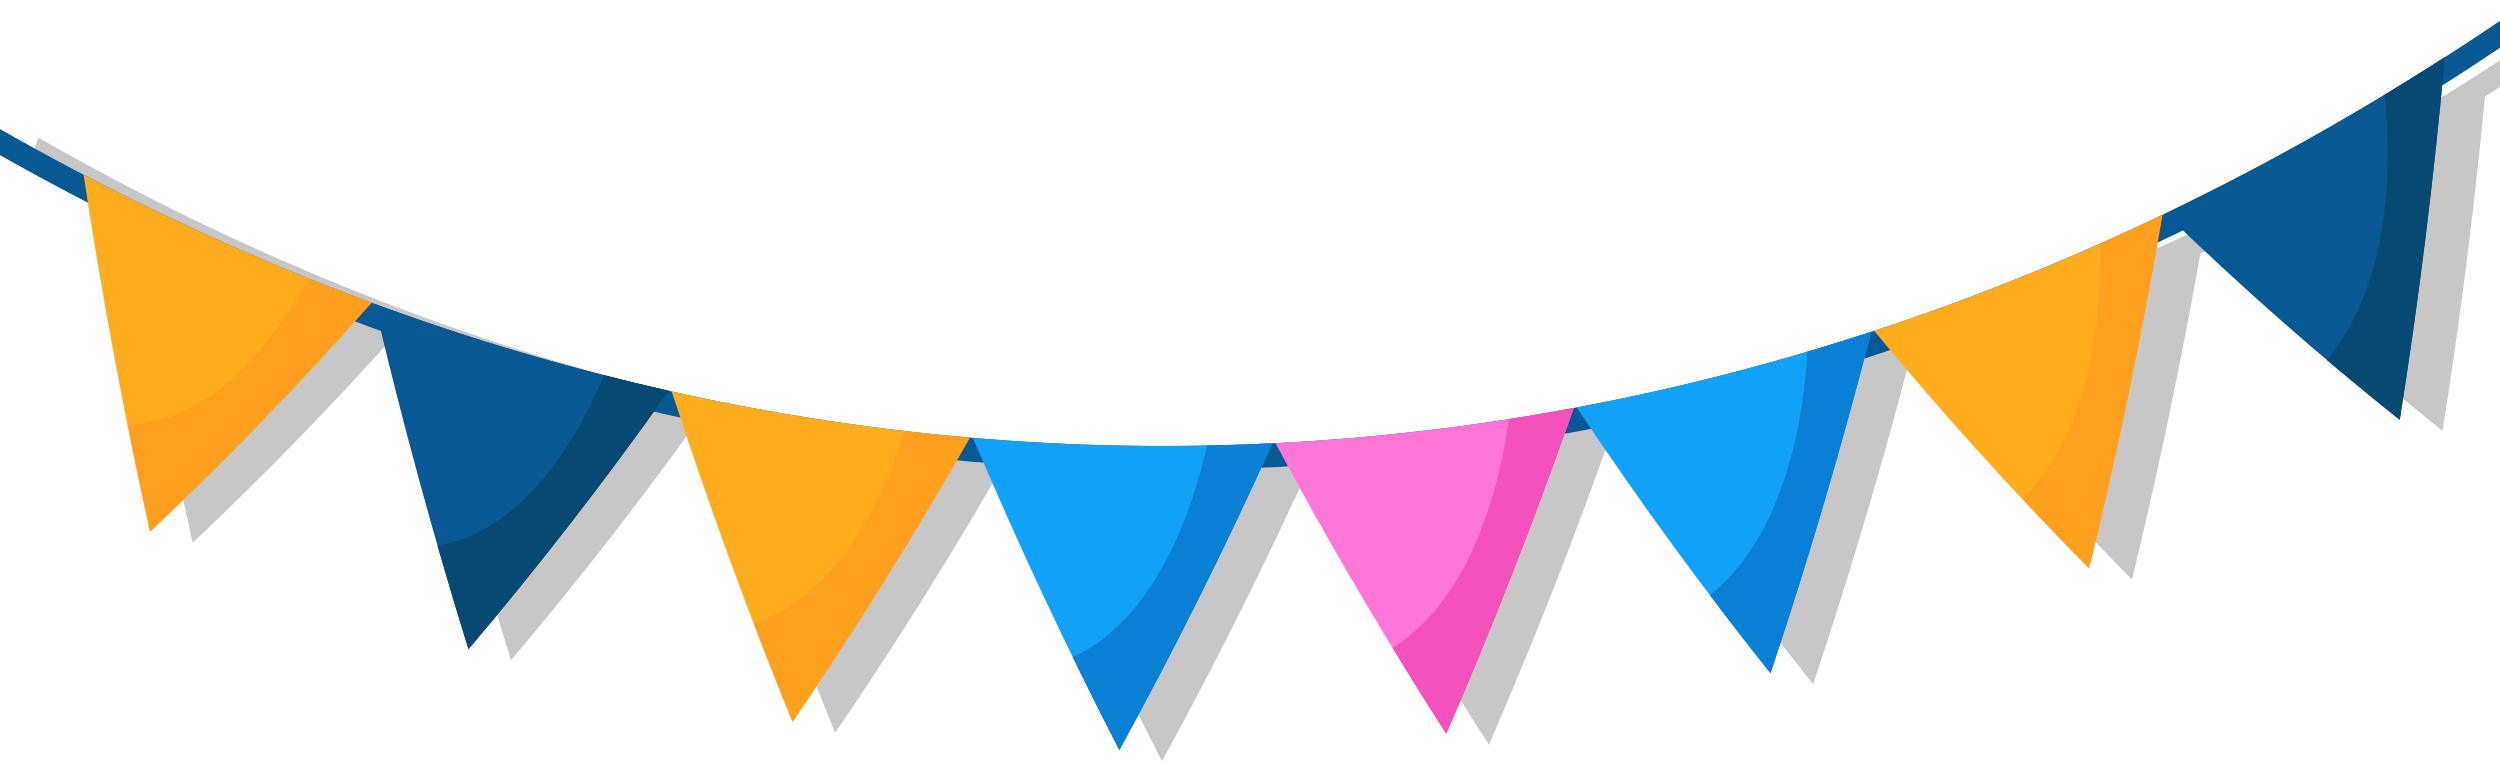 <svg width="430" height="131" viewBox="0 0 430 131" fill="none" xmlns="http://www.w3.org/2000/svg">
<path opacity="0.26" d="M443.904 5.663C443.405 4.456 442.899 3.25 442.401 2.044C436.707 6.01 430.965 9.803 425.183 13.463C424.337 14.005 423.483 14.547 422.629 15.079C421.348 15.876 420.058 16.663 418.769 17.451C417.986 17.931 417.203 18.412 416.42 18.882C414.918 19.782 413.407 20.671 411.904 21.55C411.327 21.888 410.758 22.235 410.188 22.562C408.108 23.769 406.02 24.955 403.924 26.13C403.458 26.386 402.999 26.642 402.532 26.897C400.895 27.807 399.266 28.707 397.621 29.586C396.854 29.995 396.087 30.394 395.312 30.803C393.975 31.508 392.63 32.224 391.286 32.919C390.424 33.369 389.562 33.798 388.7 34.238C387.442 34.872 386.185 35.516 384.927 36.139C384.026 36.589 383.116 37.029 382.207 37.468C380.91 38.102 379.612 38.736 378.315 39.35C377.406 39.779 376.496 40.198 375.587 40.627C374.393 41.19 373.198 41.742 371.996 42.284C371.878 42.335 371.751 42.396 371.632 42.447C370.786 42.826 369.948 43.204 369.102 43.582C367.884 44.124 366.666 44.666 365.448 45.197C364.507 45.606 363.557 46.015 362.616 46.414C361.398 46.935 360.18 47.447 358.962 47.948C358.013 48.336 357.064 48.735 356.115 49.113C354.889 49.614 353.663 50.105 352.43 50.585C351.488 50.953 350.555 51.332 349.614 51.69C348.357 52.18 347.099 52.651 345.842 53.121C344.924 53.468 344.015 53.816 343.097 54.143C341.784 54.624 340.471 55.094 339.159 55.564C338.296 55.871 337.427 56.188 336.564 56.484C335.125 56.985 333.686 57.466 332.246 57.957C331.503 58.212 330.759 58.468 330.008 58.713C328.474 59.224 326.931 59.705 325.389 60.196C324.685 60.42 323.981 60.645 323.278 60.87C323.111 60.921 322.945 60.973 322.779 61.024C320.802 61.637 318.817 62.24 316.832 62.813C316.761 62.833 316.689 62.854 316.618 62.874C314.42 63.518 312.221 64.132 310.014 64.735C309.295 64.929 308.567 65.113 307.847 65.307C306.36 65.706 304.881 66.105 303.395 66.483C302.525 66.708 301.655 66.912 300.785 67.127C299.44 67.465 298.104 67.792 296.759 68.109C295.834 68.334 294.9 68.538 293.967 68.753C292.678 69.049 291.389 69.346 290.1 69.622C289.143 69.836 288.178 70.031 287.213 70.235C285.948 70.501 284.69 70.767 283.425 71.012C282.444 71.206 281.471 71.401 280.49 71.585C279.162 71.84 277.841 72.086 276.512 72.331C275.532 72.505 274.551 72.679 273.57 72.852C272.313 73.067 271.055 73.282 269.806 73.486C268.825 73.65 267.844 73.803 266.856 73.957C265.598 74.151 264.333 74.345 263.067 74.529C262.094 74.672 261.114 74.815 260.141 74.948C258.86 75.122 257.586 75.296 256.305 75.459C255.348 75.582 254.383 75.705 253.426 75.828C252.113 75.991 250.793 76.134 249.472 76.277C248.547 76.38 247.629 76.482 246.704 76.584C245.304 76.727 243.912 76.86 242.512 76.983C241.666 77.064 240.827 77.146 239.981 77.218C238.328 77.361 236.675 77.484 235.03 77.596C234.445 77.637 233.852 77.688 233.267 77.729C228.822 78.026 224.369 78.251 219.916 78.394C219.323 78.414 218.722 78.424 218.129 78.445C218.018 78.445 217.908 78.445 217.797 78.455C216.144 78.496 214.499 78.547 212.846 78.567C212 78.578 211.161 78.578 210.315 78.588C208.915 78.598 207.507 78.608 206.108 78.608C205.182 78.608 204.257 78.588 203.332 78.578C202.011 78.567 200.69 78.547 199.369 78.526C198.404 78.506 197.439 78.475 196.482 78.455C195.193 78.414 193.912 78.383 192.623 78.332C191.642 78.291 190.661 78.251 189.681 78.21C188.407 78.148 187.142 78.087 185.869 78.015C184.88 77.964 183.899 77.903 182.911 77.841C181.637 77.76 180.372 77.668 179.099 77.576C178.118 77.504 177.137 77.433 176.157 77.351C174.82 77.238 173.476 77.126 172.139 77.003C171.158 76.911 170.17 76.819 169.189 76.727C167.916 76.605 166.642 76.461 165.369 76.318C164.396 76.216 163.423 76.103 162.458 75.991C161.153 75.838 159.856 75.674 158.551 75.51C157.61 75.388 156.677 75.275 155.736 75.142C154.376 74.959 153.015 74.764 151.655 74.56C150.777 74.427 149.899 74.304 149.021 74.171C147.519 73.936 146.008 73.691 144.505 73.445C143.778 73.323 143.05 73.21 142.315 73.088C140.084 72.709 137.854 72.311 135.624 71.881C135.568 71.871 135.505 71.861 135.45 71.85C133.283 71.442 131.108 71.012 128.941 70.562C128.205 70.409 127.462 70.245 126.726 70.082C125.16 69.744 123.594 69.417 122.028 69.059C121.261 68.886 120.502 68.702 119.735 68.528C118.366 68.211 117.006 67.894 115.638 67.557C115.219 67.454 114.807 67.352 114.388 67.25C113.827 67.107 113.265 66.964 112.696 66.82C111.367 66.483 110.03 66.146 108.702 65.798C107.761 65.553 106.827 65.297 105.894 65.042C104.613 64.694 103.34 64.346 102.058 63.989C101.093 63.723 100.137 63.436 99.18 63.16C97.93 62.803 96.672 62.434 95.423 62.056C94.45 61.77 93.485 61.474 92.52 61.167C91.279 60.788 90.037 60.4 88.795 60.001C87.83 59.695 86.858 59.378 85.893 59.061C84.651 58.652 83.409 58.243 82.168 57.824C81.211 57.496 80.246 57.18 79.289 56.842C78.031 56.403 76.774 55.963 75.524 55.513C74.583 55.176 73.65 54.849 72.716 54.501C71.388 54.02 70.059 53.52 68.73 53.019C67.797 52.671 66.864 52.313 65.931 51.955C64.641 51.454 63.352 50.953 62.071 50.442C61.185 50.095 60.292 49.747 59.406 49.379C58.03 48.817 56.654 48.244 55.277 47.672C54.486 47.344 53.688 47.017 52.897 46.68C51.22 45.964 49.543 45.238 47.867 44.502C47.384 44.288 46.894 44.083 46.404 43.868C44.252 42.907 42.101 41.936 39.95 40.934C39.349 40.658 38.748 40.362 38.139 40.075C36.597 39.35 35.047 38.624 33.504 37.877C32.69 37.489 31.883 37.08 31.068 36.681C29.74 36.027 28.411 35.373 27.082 34.698C26.204 34.258 25.326 33.798 24.441 33.348C18.462 30.281 12.506 27.061 6.598 23.677C6.171 24.924 5.744 26.182 5.309 27.429C10.98 30.68 16.69 33.767 22.432 36.732C24.417 49.44 26.687 62.169 29.233 74.897H29.226C29.312 75.337 29.407 75.776 29.494 76.216C29.89 78.169 30.293 80.132 30.704 82.084C30.894 82.994 31.084 83.904 31.274 84.814C31.875 87.666 32.492 90.509 33.125 93.361C45.407 81.798 57.16 69.704 68.374 57.159C69.861 57.721 71.348 58.284 72.835 58.815C75.801 71.155 79.051 83.475 82.579 95.753H82.571C82.689 96.183 82.824 96.602 82.943 97.031C83.488 98.923 84.042 100.804 84.603 102.685C84.865 103.564 85.118 104.443 85.386 105.323C86.209 108.073 87.039 110.813 87.894 113.553C99.085 100.354 109.714 86.705 119.79 72.679C121.301 73.026 122.811 73.364 124.33 73.691C128.253 85.55 132.46 97.358 136.944 109.095H136.937C137.095 109.504 137.253 109.913 137.411 110.312C138.099 112.111 138.803 113.91 139.507 115.7C139.839 116.538 140.163 117.376 140.495 118.215C141.524 120.822 142.568 123.429 143.627 126.036C143.627 126.046 143.635 126.056 143.635 126.056C144.996 124.073 146.34 122.069 147.677 120.075C151.687 114.074 155.594 108.011 159.414 101.898C163.226 95.784 166.951 89.609 170.573 83.393C171.024 82.616 171.467 81.839 171.917 81.062C173.444 81.205 174.97 81.338 176.497 81.461C181.345 92.717 186.462 103.881 191.856 114.943H191.848C192.038 115.321 192.227 115.71 192.417 116.088C193.248 117.785 194.094 119.482 194.932 121.179C195.328 121.967 195.715 122.754 196.111 123.541C197.352 126.005 198.602 128.459 199.867 130.912C203.426 124.431 206.883 117.898 210.236 111.324C214.712 102.562 219.015 93.729 223.135 84.824C223.523 83.986 223.895 83.158 224.282 82.32C225.809 82.248 227.335 82.176 228.861 82.095C234.587 92.635 240.582 103.043 246.838 113.318H246.83C247.044 113.675 247.265 114.023 247.487 114.381C248.452 115.955 249.424 117.53 250.405 119.104C250.856 119.83 251.307 120.566 251.765 121.292C253.197 123.572 254.636 125.852 256.1 128.111C257.104 125.801 258.093 123.49 259.073 121.169C262.015 114.217 264.855 107.234 267.599 100.231C270.684 92.349 273.626 84.436 276.449 76.492C277.968 76.216 279.478 75.93 280.997 75.633C287.553 85.335 294.371 94.874 301.441 104.239C301.441 104.239 301.433 104.239 301.433 104.249C301.678 104.576 301.924 104.893 302.169 105.21C303.26 106.652 304.359 108.083 305.467 109.525C305.973 110.179 306.479 110.843 306.985 111.498C308.599 113.573 310.22 115.638 311.857 117.703C314.064 111.099 316.183 104.474 318.224 97.839C318.651 96.459 319.07 95.079 319.489 93.698C320.557 90.161 321.601 86.613 322.629 83.066C323.531 79.948 324.416 76.829 325.278 73.701C326.212 70.327 327.113 66.953 327.999 63.569C329.486 63.089 330.981 62.608 332.468 62.107C339.799 70.859 347.376 79.406 355.198 87.748C355.198 87.748 355.19 87.748 355.19 87.758C355.459 88.045 355.736 88.331 356.012 88.617C357.214 89.895 358.425 91.163 359.643 92.431C360.204 93.024 360.773 93.617 361.335 94.199C363.115 96.04 364.902 97.87 366.705 99.689C367.322 97.154 367.923 94.618 368.516 92.083C371.363 79.917 373.942 67.741 376.267 55.575C376.481 54.46 376.686 53.346 376.9 52.242C377.438 49.369 377.959 46.496 378.466 43.613C379.921 42.928 381.368 42.222 382.816 41.517C390.859 49.205 399.132 56.648 407.634 63.845L407.626 63.856C407.918 64.101 408.219 64.346 408.511 64.592C409.824 65.696 411.137 66.79 412.458 67.884C413.067 68.385 413.676 68.896 414.293 69.397C416.223 70.981 418.16 72.546 420.114 74.11C420.944 68.896 421.727 63.682 422.463 58.468C423.198 53.254 423.886 48.05 424.535 42.856C425.183 37.653 425.777 32.469 426.338 27.276C426.718 23.707 427.074 20.15 427.406 16.592C432.934 13.116 438.447 9.466 443.904 5.663Z" fill="#2A282B"/>
<path d="M435.06 0.111C300.198 93.995 139.332 102 -0.711 21.796C-1.138 23.043 -1.565 24.3 -2 25.548C138.944 106.273 300.839 98.217 436.563 3.73C436.065 2.524 435.559 1.318 435.06 0.111Z" fill="#075893"/>
<path d="M63.905 52.068C51.836 65.768 39.134 78.926 25.808 91.47C21.268 70.992 17.456 50.494 14.372 30.057C30.656 38.553 47.193 45.893 63.905 52.068Z" fill="#FFAD1D"/>
<path opacity="0.45" d="M21.916 73.006C23.15 79.161 24.447 85.315 25.816 91.47C39.134 78.926 51.844 65.768 63.913 52.068C60.259 50.719 56.621 49.318 52.983 47.856C48.482 56.362 37.774 72.607 21.916 73.006Z" fill="#FF8F1F"/>
<path d="M115.028 67.219C104.209 82.503 92.717 97.348 80.577 111.671C74.456 91.95 69.062 72.116 64.403 52.252C81.123 58.406 98.024 63.385 115.028 67.219Z" fill="#075893"/>
<path d="M75.254 93.862C76.963 99.802 78.734 105.742 80.577 111.661C92.717 97.338 104.209 82.504 115.028 67.209C111.311 66.371 107.602 65.481 103.9 64.531C100.144 73.619 90.874 91.245 75.254 93.862Z" fill="#064972"/>
<path d="M166.83 75.275C157.347 91.95 147.168 108.277 136.309 124.175C128.661 105.404 121.741 86.439 115.533 67.332C132.545 71.135 149.667 73.783 166.83 75.275Z" fill="#FFAD1D"/>
<path opacity="0.45" d="M129.609 107.204C131.776 112.878 134.006 118.532 136.308 124.175C147.167 108.267 157.345 91.95 166.828 75.265C163.079 74.938 159.33 74.56 155.59 74.12C152.6 83.669 144.841 102.46 129.609 107.204Z" fill="#FF8F1F"/>
<path d="M218.865 76.246C210.798 94.117 202.011 111.733 192.536 129.021C183.433 111.395 175.034 93.473 167.346 75.316C184.501 76.778 201.702 77.095 218.865 76.246Z" fill="#12A1F9"/>
<path d="M184.516 113.052C187.126 118.398 189.791 123.725 192.528 129.021C202.011 111.733 210.789 94.117 218.856 76.246C215.108 76.43 211.359 76.563 207.602 76.635C205.419 86.531 199.235 106.263 184.516 113.052Z" fill="#097FD6"/>
<path d="M270.691 70.174C264.103 89.037 256.795 107.746 248.768 126.22C238.289 109.923 228.482 93.238 219.378 76.216C236.533 75.357 253.663 73.343 270.691 70.174Z" fill="#FF76D8"/>
<path d="M239.499 111.426C242.528 116.395 245.613 121.323 248.76 126.22C256.788 107.746 264.096 89.037 270.684 70.174C266.967 70.869 263.241 71.503 259.516 72.086C258.14 82.217 253.585 102.685 239.499 111.426Z" fill="#F451BD"/>
<path d="M321.859 57.067C316.813 76.737 311.031 96.336 304.522 115.812C292.754 101.039 281.634 85.765 271.187 70.082C288.206 66.892 305.123 62.547 321.859 57.067Z" fill="#12A1F9"/>
<path d="M294.099 102.358C297.515 106.887 300.995 111.365 304.53 115.802C311.039 96.336 316.813 76.727 321.867 57.057C318.213 58.253 314.543 59.398 310.873 60.482C310.312 70.767 307.425 91.746 294.099 102.358Z" fill="#097FD6"/>
<path d="M371.948 36.947C368.484 57.221 364.284 77.525 359.349 97.798C346.394 84.722 334.056 71.074 322.351 56.904C339.094 51.393 355.647 44.748 371.948 36.947Z" fill="#FFAD1D"/>
<path opacity="0.45" d="M347.842 85.857C351.622 89.885 355.458 93.872 359.349 97.798C364.284 77.525 368.476 57.221 371.948 36.947C368.389 38.654 364.814 40.3 361.232 41.895C361.5 52.191 360.298 73.466 347.842 85.857Z" fill="#FF8F1F"/>
<path d="M420.503 9.844C418.644 30.526 416.066 51.342 412.752 72.218C398.73 61.034 385.277 49.185 372.433 36.722C388.733 28.901 404.78 19.945 420.503 9.844Z" fill="#075893"/>
<path d="M400.271 61.964C404.384 65.44 408.544 68.865 412.76 72.219C416.073 51.352 418.652 30.537 420.51 9.844C417.078 12.053 413.622 14.2 410.158 16.295C411.257 26.509 411.755 47.866 400.271 61.964Z" fill="#064972"/>
</svg>
